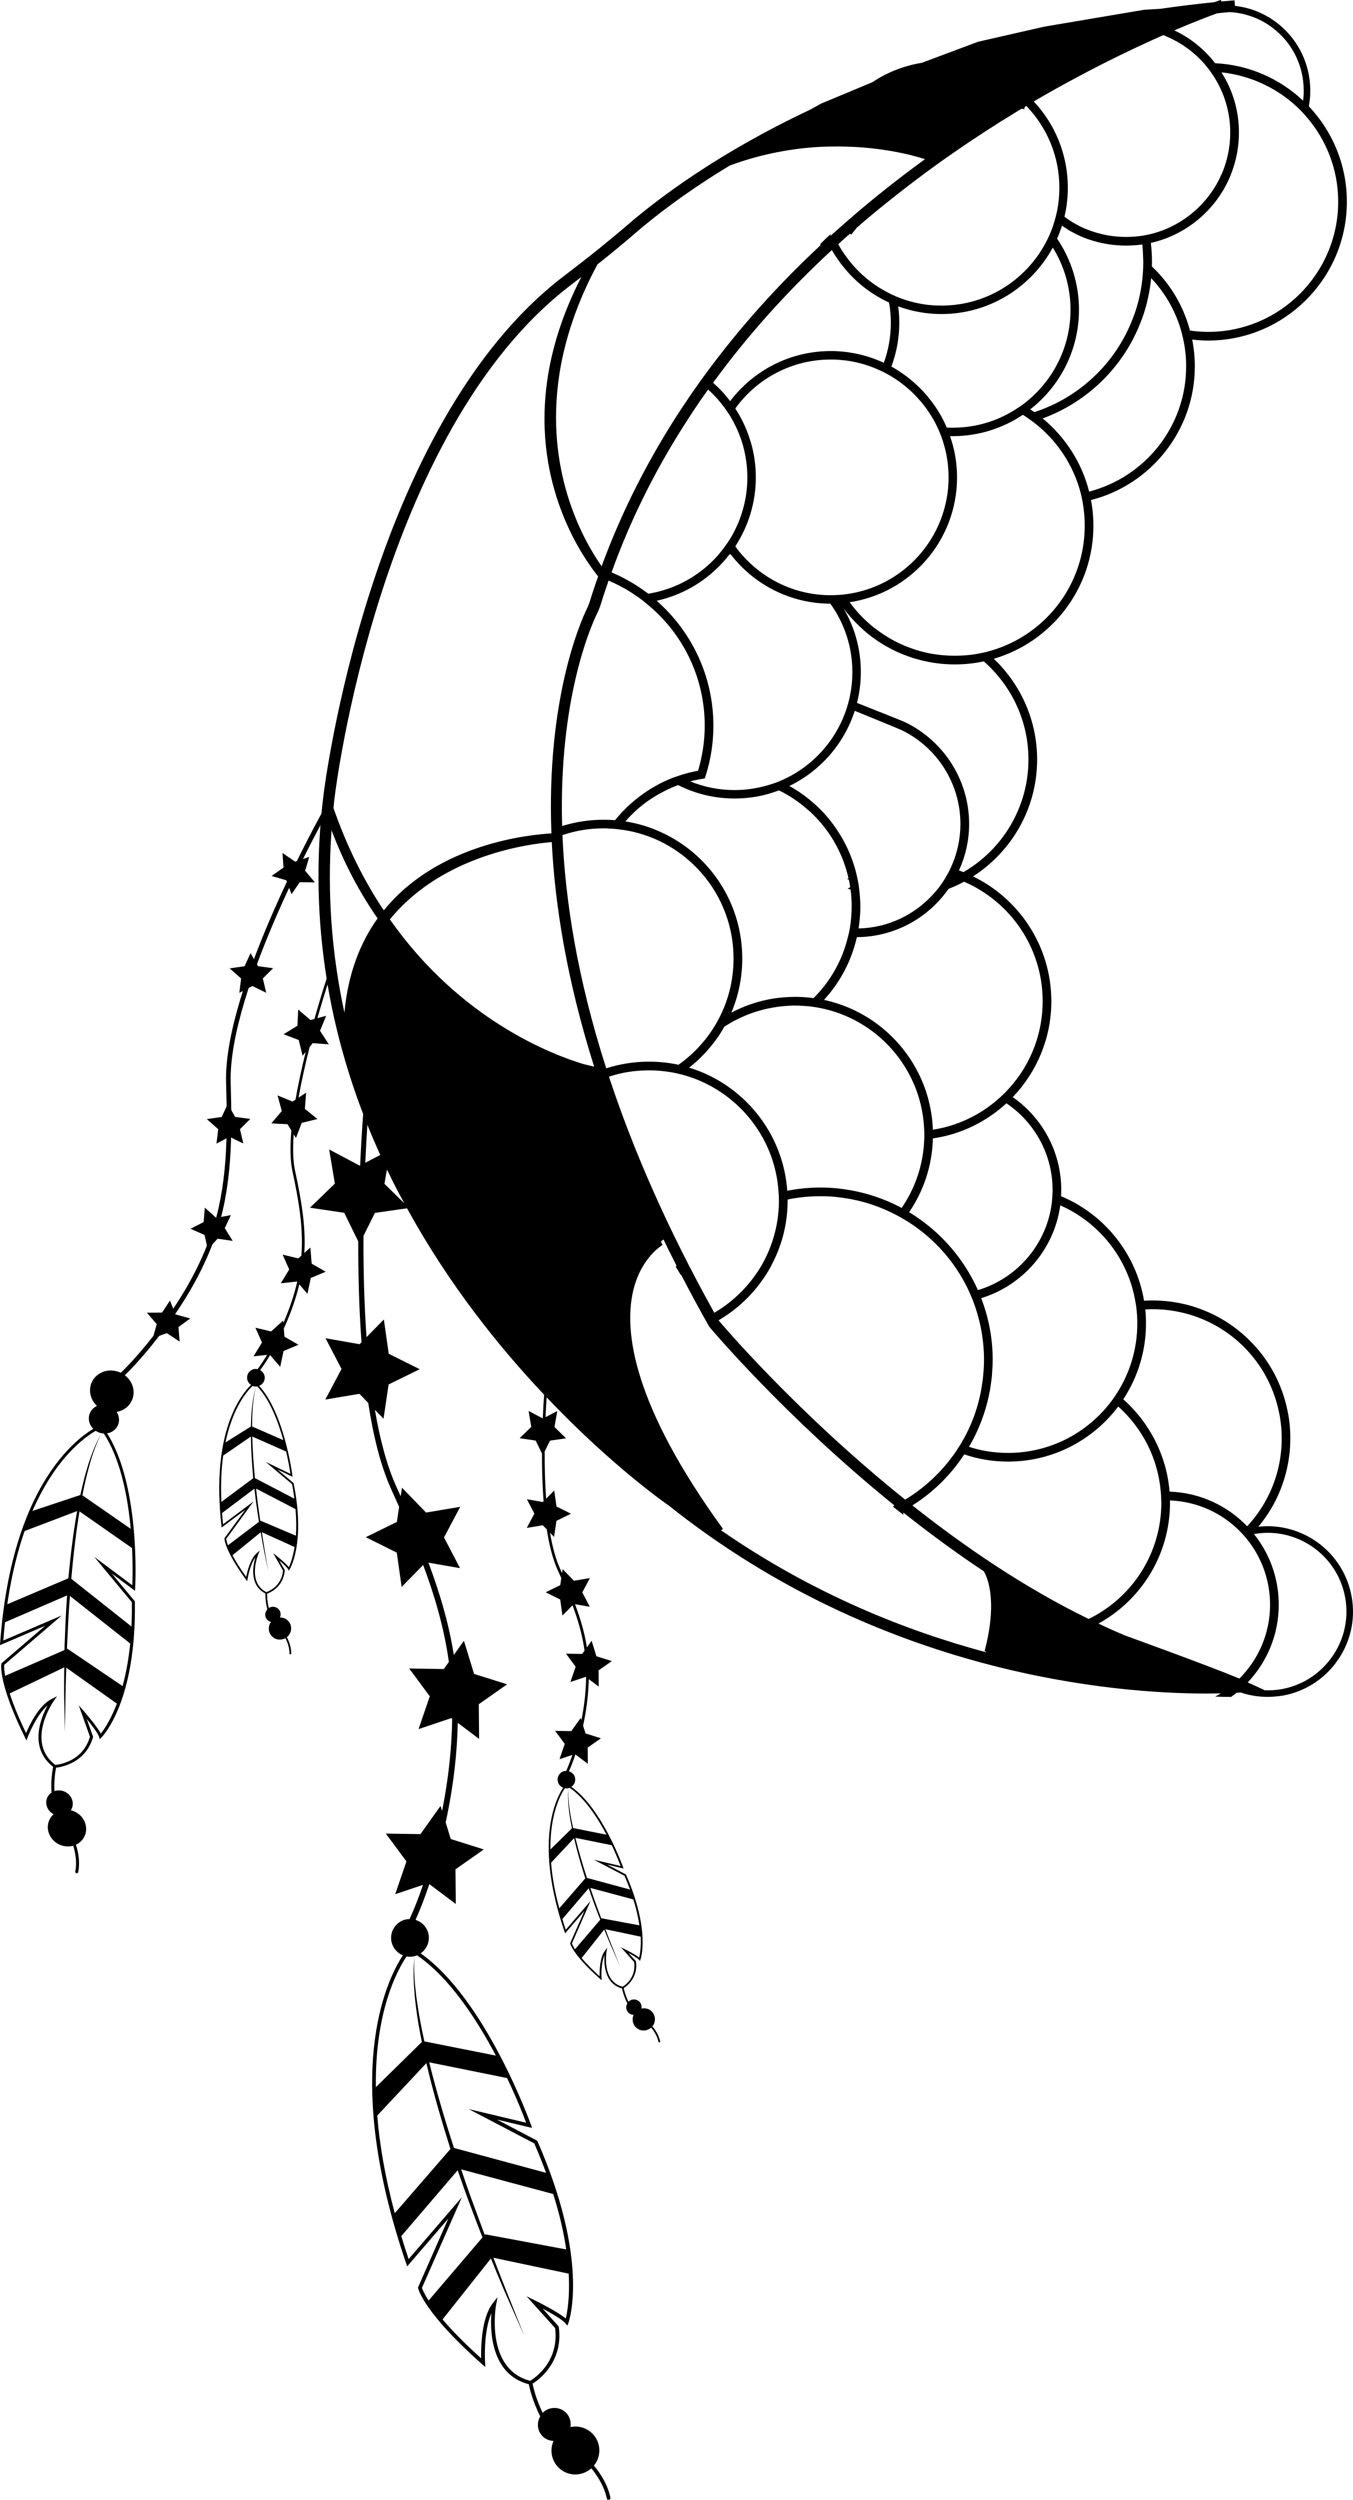 <?xml version="1.0" encoding="utf-8"?>
<!-- Generator: Adobe Illustrator 17.0.0, SVG Export Plug-In . SVG Version: 6.00 Build 0)  -->
<!DOCTYPE svg PUBLIC "-//W3C//DTD SVG 1.1//EN" "http://www.w3.org/Graphics/SVG/1.1/DTD/svg11.dtd">
<svg version="1.1" id="Layer_1" xmlns="http://www.w3.org/2000/svg" xmlns:xlink="http://www.w3.org/1999/xlink" x="0px" y="0px"
	 width="97.493px" height="180px" viewBox="0 0 97.493 180" enable-background="new 0 0 97.493 180" xml:space="preserve">
<g>
	<path d="M97.393,114.954c-0.577-3.202-3.544-5.373-6.722-5.023c1.853-2.211,2.585-5.047,2.211-7.754
		c-0.032-0.211-0.065-0.423-0.114-0.626c-0.374-1.837-1.276-3.593-2.699-5.007c-2.097-2.097-4.893-3.056-7.632-2.885
		c-0.569-3.406-2.877-6.234-5.982-7.527c0.008-0.146,0.016-0.301,0.016-0.447c0-2.763-1.382-5.21-3.495-6.689
		c1.715-1.788,2.78-4.218,2.78-6.901c0-3.95-2.308-7.372-5.641-8.99c2.772-1.78,4.617-4.885,4.617-8.421
		c0-2.845-1.203-5.421-3.121-7.25c4.145-1.211,7.177-5.047,7.177-9.583c0-0.634-0.057-1.244-0.179-1.845
		c4.3-1.089,7.486-4.999,7.486-9.624c0-0.667-0.065-1.309-0.187-1.934c0.374,0.049,0.756,0.073,1.154,0.073
		c5.503,0,9.989-4.487,9.989-9.997c0-2.658-1.04-5.072-2.739-6.868c0.033-0.195,0.057-0.39,0.081-0.585
		c0.016-0.268,0.033-0.536,0.016-0.813c-0.073-1.65-0.797-3.251-2.138-4.405c-0.959-0.821-2.113-1.301-3.284-1.431l-0.032-0.398
		c-0.317,0.024-0.634,0.057-0.943,0.081L87.973,0c-0.024,0-0.179,0.057-0.463,0.154c-1.309,0.138-2.601,0.293-3.845,0.471
		c-0.016,0.008-0.024,0.008-0.041,0.008H83.6c-0.01,0.001-0.02,0.003-0.03,0.005c-0.648,0.037-1.107,0.063-1.107,0.063l-7.22,1.219
		l-4.762,1.086l-4.067,1.52h-0.004c-1.3,0.211-2.495,0.691-3.544,1.39c-0.002,0.002-0.003,0.002-0.005,0.003l-3.695,1.541
		l-0.788,0.436C58.375,7.899,58.374,7.9,58.371,7.9c-6.592,3.105-10.9,6.356-13.167,8.307c-1.292,1.114-2.747,2.284-4.576,3.674
		c-14.053,10.713-17.28,37.064-17.313,37.324c-0.585,4.688-0.441,9.115,0.222,13.257c-0.205,0.632-0.529,1.665-0.881,2.91
		l-0.279,0.076l-0.889-0.755l-0.058,1.165l-0.993,0.612l1.09,0.416l0.276,1.134l0.226-0.28c-0.277,1.119-0.537,2.297-0.734,3.44
		l-0.214,0.139L20,78.875l0.305,1.126l-0.755,0.889l1.165,0.058l0.28,0.455c-0.099,1.121-0.092,2.131,0.075,2.915
		c0.437,2.049,0.807,4.061,0.647,6.094l-0.218,0.197l-1.135-0.269l0.477,1.065l-0.607,0.997l1.16-0.125l0.022,0.025
		c-0.225,0.962-0.557,1.953-0.999,2.962l-0.014-0.178l-0.865,0.783L18.401,95.6l0.477,1.065l-0.607,0.996l0.974-0.105
		c-0.225,0.373-0.453,0.721-0.689,1.035c-0.048-0.009-0.093-0.025-0.144-0.023c-0.351,0.015-0.623,0.312-0.607,0.662
		c0.009,0.209,0.124,0.381,0.285,0.49c-0.737,0.714-2.893,3.422-2.132,10.159l0.012,0.109l1.702-1.275l-1.499,2.048v0.02
		c0,0.034,0.017,0.857,1.551,2.956l0.09,0.123l0.023-0.15c0.002-0.012,0.159-1.014,0.567-1.579
		c-0.181,0.609-0.442,2.009,0.717,2.607c-0.004,0.122-0.003,0.576,0.141,1.144c-0.169,0.186-0.205,0.463-0.059,0.68
		c0.079,0.118,0.196,0.191,0.323,0.224c-0.194,0.266-0.218,0.632-0.025,0.921c0.237,0.355,0.704,0.452,1.069,0.244
		c0.001,0.004-0.004,0.006-0.003,0.01c0.003,0.005,0.301,0.538,0.291,1.096c-0.001,0.035,0.027,0.063,0.062,0.064
		c0.001,0,0.003,0,0.004,0c0.033-0.001,0.059-0.028,0.06-0.062c0.01-0.594-0.294-1.137-0.307-1.16
		c-0.004-0.007-0.013-0.001-0.019-0.005c0.335-0.257,0.425-0.728,0.187-1.084c-0.155-0.233-0.411-0.344-0.672-0.344
		c0.071-0.168,0.068-0.363-0.04-0.525c-0.169-0.254-0.51-0.322-0.766-0.158c-0.118-0.501-0.123-0.906-0.121-1.031
		c0.203-0.072,1.173-0.477,1.273-1.673l0.002-0.019l-0.402-0.709c0.255,0.218,0.571,0.507,0.642,0.647l0.05,0.099l0.059-0.095
		c0.047-0.076,1.143-1.904,0.291-6.188l-0.004-0.022l-1.172-0.985l1.095,0.529l-0.014-0.114c-0.006-0.046-0.572-4.442-2.392-6.435
		c0.243-0.098,0.413-0.334,0.401-0.611c-0.01-0.228-0.145-0.413-0.33-0.518c0.246-0.331,0.483-0.694,0.717-1.087l0.73,0.85
		l0.24-1.142l1.077-0.45l-1.012-0.581l-0.048-0.589c0.034-0.075,0.068-0.141,0.102-0.218c0.449-1.008,0.783-1.998,1.017-2.961
		l0.585,0.682l0.24-1.142l1.077-0.45l-1.012-0.581l-0.095-1.163l-0.435,0.393c0.122-1.987-0.245-3.948-0.67-5.942
		c-0.151-0.707-0.166-1.603-0.093-2.599l0.162,0.263l0.416-1.09l1.134-0.276l-0.908-0.732l0.088-1.163l-0.545,0.356
		c0.217-1.22,0.502-2.475,0.801-3.652l0.221-0.274l1.163,0.088l-0.638-0.977l0.443-1.079l-0.631,0.171
		c0.278-0.977,0.538-1.819,0.731-2.428c0.559,3.299,1.448,6.414,2.565,9.329c0,0.001,0.001,0.002,0.001,0.003
		c-0.061,0.816-0.146,2.105-0.217,3.7l-0.031,0.016l-2.204-1.168l0.414,2.46l-1.792,1.735l2.468,0.367l1.011,2.066
		c-0.008,2.314,0.052,4.81,0.233,7.256l-0.137,0.14l-2.458-0.43l1.154,2.212l-1.168,2.204l2.461-0.413l0.631,0.652
		c0.364,2.375,0.894,4.54,1.658,6.221c0.192,0.423,0.381,0.844,0.569,1.266l-0.162,1.086l-2.241,1.097l2.234,1.112l0.35,2.47
		l1.551-1.58c0.851,2.275,1.519,4.584,1.852,6.98l-0.365,0.512l-2.495-0.04l1.485,2.005l-0.809,2.36l2.365-0.793l0.057,0.043
		c-0.027,2.112-0.266,4.334-0.726,6.645l-0.112-0.364l-1.447,2.032l-2.495-0.04l1.485,2.005l-0.809,2.36l2.002-0.671
		c-0.297,0.881-0.618,1.696-0.965,2.461c-0.107,0.002-0.216,0.013-0.324,0.042c-0.725,0.193-1.157,0.937-0.964,1.662
		c0.114,0.428,0.422,0.75,0.803,0.905c0,0.001-0.001,0.001-0.001,0.002c-1.227,1.886-4.422,8.559,0.236,22.181l0.073,0.219
		l2.967-3.446l-2.186,4.966l0.008,0.049c0.016,0.065,0.431,1.78,4.6,5.462l0.244,0.211l-0.016-0.325
		c-0.008-0.024-0.138-2.195,0.455-3.56c-0.106,1.357-0.008,4.427,2.696,5.128c0.053,0.277,0.268,1.215,0.82,2.314
		c-0.267,0.465-0.216,1.06,0.189,1.449c0.216,0.208,0.492,0.305,0.77,0.319c-0.282,0.645-0.156,1.422,0.381,1.937
		c0.656,0.629,1.675,0.632,2.342,0.036c0.001,0.001,0,0.003,0.001,0.004c0.009,0.01,0.875,0.985,1.112,2.156
		c0.015,0.073,0.085,0.12,0.158,0.105c0.003,0,0.005-0.001,0.008-0.002c0.068-0.018,0.111-0.086,0.097-0.156
		c-0.251-1.245-1.137-2.24-1.175-2.282c-0.006-0.006-0.015-0.005-0.021-0.01c0.572-0.691,0.529-1.712-0.128-2.343
		c-0.429-0.412-1.015-0.558-1.555-0.443c0.058-0.373-0.039-0.764-0.332-1.046c-0.471-0.452-1.213-0.438-1.672,0.021
		c-0.476-0.992-0.675-1.838-0.727-2.1c0.419-0.256,2.232-1.556,1.891-4.078l-0.008-0.041l-1.162-1.292
		c0.634,0.333,1.422,0.797,1.642,1.057l0.146,0.179l0.081-0.219c0.065-0.187,1.512-4.503-2.235-13.062l-0.024-0.041l-2.894-1.52
		l2.528,0.601l-0.081-0.236c-0.041-0.089-3.227-8.998-7.941-12.33c-0.001-0.001-0.003-0.002-0.005-0.003
		c0.459-0.317,0.696-0.894,0.545-1.464c-0.125-0.47-0.482-0.813-0.914-0.946c0.358-0.8,0.688-1.654,0.993-2.577l1.907,1.433
		l-0.024-2.495l2.042-1.434l-2.38-0.749l-0.368-1.198c0.037-0.172,0.074-0.338,0.11-0.514c0.474-2.312,0.716-4.533,0.764-6.653
		l1.536,1.154l-0.023-2.495l2.042-1.434l-2.38-0.749l-0.733-2.385l-0.728,1.022c-0.357-2.282-1.017-4.481-1.829-6.65l2.276,0.398
		l-1.154-2.212l1.168-2.204l-2.461,0.413l-1.735-1.792l-0.093,0.624c-0.102-0.226-0.202-0.453-0.305-0.679
		c-0.692-1.522-1.194-3.44-1.553-5.553l0.622,0.643l0.367-2.468l2.241-1.097l-2.234-1.112l-0.35-2.47l-1.249,1.273
		c-0.177-2.473-0.232-4.985-0.22-7.292l0.824-1.655l2.315-0.329c0,0.001,0.001,0.001,0.001,0.002
		c2.991,5.454,6.608,9.965,9.876,13.419c0,0,0,0,0,0c-0.026,0.363-0.065,0.96-0.097,1.709l-1.022-0.542l0.193,1.151l-0.838,0.812
		l1.154,0.172l0.455,0.93c-0.002,1.092,0.028,2.277,0.117,3.439l-0.055,0.056l-1.149-0.201l0.539,1.035l-0.546,1.031l1.151-0.193
		l0.289,0.299c0.173,1.111,0.423,2.126,0.781,2.915c0.09,0.198,0.178,0.395,0.266,0.592l-0.076,0.508l-1.048,0.513l1.044,0.52
		l0.164,1.155l0.725-0.739c0.398,1.064,0.71,2.143,0.866,3.264l-0.17,0.239l-1.166-0.019l0.695,0.937l-0.378,1.104l1.106-0.371
		l0.027,0.02c-0.013,0.988-0.124,2.027-0.339,3.107l-0.052-0.17l-0.677,0.95l-1.167-0.019l0.695,0.937l-0.378,1.104l0.929-0.311
		c-0.14,0.412-0.287,0.801-0.45,1.159c-0.048,0.001-0.096-0.004-0.145,0.009c-0.339,0.09-0.541,0.438-0.451,0.777
		c0.053,0.201,0.202,0.344,0.381,0.416c-0.002,0.004-0.003,0.005-0.006,0.008c-0.569,0.87-2.073,3.991,0.106,10.371l0.041,0.106
		l1.39-1.609l-1.024,2.316v0.024c0.008,0.033,0.203,0.829,2.154,2.552l0.114,0.098l-0.008-0.146
		c-0.008-0.016-0.065-1.024,0.211-1.666c-0.049,0.634,0,2.064,1.26,2.398c0,0,0.001,0,0.001,0c0.026,0.133,0.127,0.57,0.383,1.08
		c-0.125,0.218-0.101,0.496,0.088,0.677c0.102,0.098,0.233,0.144,0.364,0.15c-0.132,0.302-0.078,0.664,0.174,0.905
		c0.308,0.296,0.785,0.29,1.096,0.009c0.002,0.003-0.003,0.007,0,0.01c0.004,0.004,0.409,0.46,0.52,1.008
		c0.007,0.034,0.04,0.056,0.074,0.049c0.001,0,0.003-0.001,0.004-0.001c0.032-0.008,0.052-0.04,0.045-0.073
		c-0.118-0.582-0.532-1.048-0.549-1.067c-0.005-0.006-0.013,0.002-0.019-0.001c0.272-0.323,0.258-0.803-0.051-1.099
		c-0.202-0.194-0.476-0.247-0.73-0.192c0.033-0.179-0.011-0.369-0.152-0.505c-0.22-0.211-0.567-0.205-0.782,0.01
		c-0.225-0.468-0.318-0.868-0.341-0.987c0.198-0.116,1.046-0.733,0.884-1.901v-0.024l-0.545-0.601
		c0.293,0.154,0.666,0.374,0.764,0.496l0.073,0.081l0.032-0.106c0.033-0.081,0.707-2.105-1.04-6.104l-0.008-0.016l-1.357-0.715
		l1.179,0.285l-0.032-0.106c-0.016-0.049-1.512-4.227-3.723-5.771c-0.001-0.001-0.002-0.001-0.003-0.002
		c0.218-0.147,0.333-0.416,0.262-0.684c-0.059-0.221-0.23-0.373-0.434-0.434c0.169-0.376,0.323-0.782,0.466-1.216l0.896,0.673
		l-0.011-1.167l0.955-0.67l-1.113-0.35l-0.174-0.565c0.017-0.081,0.036-0.152,0.053-0.235c0.222-1.081,0.335-2.12,0.357-3.111
		l0.718,0.54l-0.011-1.167l0.955-0.67l-1.113-0.35l-0.343-1.115l-0.34,0.478c-0.167-1.067-0.476-2.095-0.855-3.11l1.064,0.186
		l-0.539-1.035l0.546-1.031l-1.151,0.193l-0.812-0.838l-0.043,0.292c-0.048-0.106-0.094-0.212-0.142-0.318
		c-0.323-0.712-0.558-1.609-0.726-2.597l0.291,0.301l0.172-1.154l1.048-0.513l-1.044-0.52l-0.164-1.155l-0.584,0.595
		c-0.083-1.156-0.108-2.331-0.103-3.41l0.385-0.774l1.155-0.164l-0.833-0.817l0.201-1.149l-0.847,0.442
		c0.027-0.593,0.056-1.082,0.08-1.428c4.738,4.99,8.696,7.721,8.794,7.786c15.362,12.233,32.236,13.541,38.722,13.541
		c0.39,0,0.748-0.008,1.057-0.016c-0.13,0.089-0.26,0.163-0.398,0.236c0.382,0.016,0.764,0.024,1.146,0.024
		c0.138-0.106,0.268-0.195,0.398-0.301c0.122-0.008,0.228-0.016,0.309-0.016c0.488,0.171,1.008,0.268,1.544,0.301
		c0.488,0.033,0.983,0,1.487-0.081c1.3-0.236,2.43-0.87,3.292-1.756c0.187-0.195,0.366-0.39,0.528-0.618
		C97.255,118.4,97.71,116.693,97.393,114.954z M16.083,104.807l1.996-1.369c0.011,1.002,0.078,2.002,0.167,3l-2.294,1.707
		C15.895,106.862,15.952,105.757,16.083,104.807z M18.271,108.108l-2.2,1.649c-0.031-0.283-0.047-0.545-0.068-0.814l2.329-1.755
		c0.038,0.328,0.074,0.657,0.119,0.984l0.118,0.83c0.027,0.193,0.059,0.385,0.09,0.577l-2.233,1.689
		c-0.097-0.266-0.12-0.416-0.125-0.466L18.271,108.108z M21.32,110.577l-2.552-1.082l-0.017,0.013
		c-0.064-0.45-0.124-0.901-0.187-1.352c-0.042-0.322-0.075-0.645-0.11-0.968l2.838,1.471C21.356,109.4,21.36,110.039,21.32,110.577z
		 M20.812,112.847c-0.226-0.292-0.847-0.788-0.876-0.812l-0.254-0.202l0.711,1.254c-0.106,1.141-1.04,1.498-1.203,1.552
		c-1.413-0.711-0.579-2.729-0.571-2.749l0.101-0.239l-0.199,0.166c-0.482,0.403-0.71,1.359-0.782,1.728
		c-0.463-0.643-0.773-1.156-0.986-1.561l2.033-1.655c0.066,0.384,0.129,0.768,0.203,1.151l0.333,1.642l-0.273-1.653
		c-0.065-0.38-0.12-0.761-0.177-1.142l2.354,1.064C21.097,112.177,20.902,112.664,20.812,112.847z M19.137,105.259l1.907,1.603
		c0.074,0.373,0.122,0.714,0.168,1.05l-2.842-1.48c-0.098-0.996-0.166-1.995-0.193-2.995l2.443,1.08
		c0.175,0.759,0.271,1.365,0.306,1.607L19.137,105.259z M20.414,103.697l-2.247-0.984c0-0.409,0.007-0.819,0.038-1.227
		c0.008-0.139,0.016-0.278,0.033-0.417c0.016-0.138,0.026-0.278,0.05-0.415c0.02-0.138,0.042-0.276,0.072-0.412
		c0.027-0.137,0.061-0.272,0.109-0.403c-0.104,0.26-0.165,0.535-0.213,0.81c-0.029,0.137-0.043,0.276-0.064,0.415
		c-0.022,0.138-0.034,0.278-0.048,0.417c-0.041,0.41-0.055,0.822-0.064,1.234l-1.834,1.147c0.52-2.476,1.526-3.667,1.954-4.073
		c0.083,0.034,0.172,0.055,0.268,0.051c0.024-0.001,0.044-0.013,0.068-0.017C19.442,100.781,20.041,102.347,20.414,103.697z
		 M27.184,152.33l3.539-3.777c0.484,2.086,1.091,4.141,1.734,6.182l-4.012,4.626c0-0.001-0.001-0.002-0.001-0.004
		c-0.707-2.65-1.097-4.982-1.26-7.023C27.184,152.333,27.184,152.332,27.184,152.33z M39.862,157.979
		c0,0.002,0.001,0.003,0.002,0.005c0.479,1.517,0.771,2.84,0.934,3.985l-5.841-1.089l-0.032,0.037
		c-0.342-0.911-0.672-1.827-1.011-2.739c-0.236-0.655-0.461-1.314-0.683-1.974L39.862,157.979z M33.28,158.211l-3.836,4.454
		c-0.187-0.561-0.366-1.114-0.528-1.65c0-0.001-0.001-0.003-0.001-0.004l4.065-4.745c0.23,0.667,0.462,1.332,0.705,1.994
		l0.629,1.679c0.144,0.39,0.299,0.776,0.453,1.163l-3.883,4.548c0-0.001-0.001-0.001-0.001-0.002
		c-0.333-0.512-0.439-0.813-0.48-0.91L33.28,158.211z M40.766,166.941c-0.61-0.504-2.13-1.26-2.203-1.292l-0.626-0.309l2.064,2.292
		c0.301,2.438-1.487,3.609-1.796,3.796c-3.284-0.837-2.471-5.429-2.455-5.478l0.098-0.545l-0.341,0.439
		c-0.821,1.065-0.853,3.162-0.837,3.966c-1.251-1.121-2.145-2.056-2.779-2.803l3.484-4.389c0.313,0.771,0.626,1.542,0.956,2.306
		l1.451,3.277l-1.329-3.327c-0.311-0.764-0.605-1.535-0.9-2.305l5.424,1.144C41.074,165.431,40.871,166.51,40.766,166.941z
		 M33.775,151.863l4.722,2.471c0.325,0.739,0.601,1.446,0.853,2.12l-6.637-1.791c-0.662-2.036-1.27-4.09-1.785-6.167l5.612,1.135
		c0.715,1.503,1.194,2.729,1.373,3.216L33.775,151.863z M30.053,140.793c2.323,1.584,4.289,4.588,5.678,7.22l-5.152-1.023
		c-0.187-0.855-0.362-1.713-0.485-2.579c-0.047-0.294-0.094-0.589-0.122-0.885c-0.03-0.296-0.074-0.592-0.087-0.889
		c-0.022-0.297-0.04-0.595-0.039-0.893c-0.007-0.298,0.003-0.597,0.041-0.893c-0.097,0.59-0.099,1.193-0.073,1.789
		c0.003,0.3,0.037,0.597,0.057,0.896c0.018,0.299,0.056,0.596,0.092,0.893c0.103,0.876,0.262,1.742,0.433,2.606l-3.313,3.249
		c-0.064-5.395,1.496-8.345,2.211-9.409c0.001-0.001,0.002-0.002,0.003-0.004c0.19,0.035,0.39,0.033,0.59-0.02
		c0.056-0.015,0.107-0.039,0.16-0.06C30.05,140.791,30.052,140.792,30.053,140.793z M41.365,132.356
		c0.226,0.976,0.507,1.939,0.808,2.894l-1.872,2.158c-0.34-1.24-0.519-2.335-0.592-3.285L41.365,132.356z M42.554,136.875
		l-1.788,2.081c-0.089-0.268-0.17-0.527-0.243-0.778l1.897-2.215c0.108,0.312,0.213,0.625,0.327,0.935l0.294,0.785
		c0.068,0.182,0.14,0.363,0.212,0.544l-1.819,2.13c-0.001-0.001-0.002-0.002-0.002-0.003c-0.154-0.236-0.203-0.374-0.219-0.423
		L42.554,136.875z M46.057,140.956c-0.285-0.236-0.992-0.585-1.032-0.601l-0.285-0.146l0.959,1.073
		c0.146,1.138-0.691,1.691-0.837,1.772c-1.536-0.39-1.154-2.536-1.154-2.56l0.049-0.252l-0.154,0.203
		c-0.39,0.496-0.406,1.479-0.398,1.853c-0.585-0.528-1-0.959-1.292-1.309c-0.001-0.001-0.001-0.001-0.002-0.002l1.629-2.052
		c0.146,0.361,0.291,0.723,0.446,1.08l0.678,1.532l-0.622-1.556c-0.145-0.357-0.281-0.718-0.418-1.078l2.54,0.535
		C46.203,140.25,46.106,140.753,46.057,140.956z M46.073,138.633l-2.732-0.509l-0.014,0.016c-0.16-0.426-0.315-0.853-0.473-1.28
		c-0.11-0.306-0.212-0.614-0.316-0.922l3.097,0.829c0.227,0.705,0.356,1.329,0.438,1.864
		C46.073,138.632,46.073,138.632,46.073,138.633z M42.789,133.909L45,135.063c0.146,0.341,0.276,0.675,0.398,0.984v0.008
		l-3.105-0.838c-0.309-0.952-0.591-1.912-0.832-2.883l2.621,0.53c0.332,0.706,0.552,1.273,0.641,1.501L42.789,133.909z
		 M41.05,128.731c1.089,0.74,1.999,2.138,2.65,3.373c0,0.001,0.001,0.001,0.001,0.002l-2.405-0.478
		c-0.088-0.4-0.169-0.801-0.227-1.206c-0.022-0.138-0.044-0.275-0.057-0.414c-0.014-0.139-0.035-0.277-0.041-0.416
		c-0.01-0.139-0.019-0.278-0.018-0.418c-0.004-0.139,0.001-0.279,0.019-0.417c-0.045,0.276-0.046,0.558-0.034,0.837
		c0.001,0.14,0.017,0.279,0.027,0.419c0.008,0.14,0.026,0.279,0.043,0.417c0.048,0.409,0.123,0.815,0.203,1.219l-1.55,1.521
		c0,0,0-0.001,0-0.001c-0.024-2.512,0.699-3.893,1.032-4.397c0.002-0.003,0.003-0.004,0.005-0.007
		c0.089,0.016,0.181,0.017,0.275-0.007c0.025-0.007,0.044-0.024,0.067-0.033C41.043,128.727,41.047,128.728,41.05,128.731z
		 M43.879,77.525c0.91-0.301,1.878-0.455,2.877-0.455c0.463,0,0.91,0.033,1.349,0.098c0.114,0.016,0.219,0.033,0.325,0.049
		c0.195,0.041,0.39,0.073,0.585,0.13c0.016,0,0.033,0,0.049,0.008c3.877,0.992,6.803,4.405,7.039,8.526
		c0.016,0.187,0.024,0.366,0.024,0.553v0.098c-0.016,1.52-0.398,2.959-1.057,4.227c-0.098,0.195-0.211,0.382-0.317,0.561
		c-0.805,1.292-1.902,2.381-3.211,3.162c-0.024,0.016-0.049,0.033-0.073,0.041C48.008,88.319,45.569,82.645,43.879,77.525z
		 M23.892,59.781c0.91,2.422,2.048,4.519,3.316,6.348c-1.235,1.731-2.13,3.942-2.39,6.787
		C23.933,68.836,23.551,64.447,23.892,59.781z M43.017,44.192c0.114-0.236,0.211-0.48,0.292-0.74
		c0.024-0.065,0.041-0.138,0.065-0.203c0.057-0.195,0.122-0.39,0.187-0.585c0.098-0.293,0.195-0.577,0.293-0.862
		c0.057,0.033,0.114,0.057,0.179,0.081l0.244,0.114c0.211,0.098,0.423,0.211,0.634,0.325c0.284,0.154,0.561,0.325,0.829,0.512
		c-0.008,0-0.008,0.008-0.016,0.016h0.041c0.163,0.106,0.325,0.219,0.48,0.341c0.081,0.057,0.171,0.122,0.252,0.203
		c2.609,2.064,4.283,5.267,4.283,8.86c0,1.122-0.171,2.211-0.48,3.243c-0.48,0.089-0.959,0.211-1.414,0.366
		c-0.252,0.081-0.496,0.171-0.732,0.276c-0.341,0.146-0.675,0.309-0.992,0.496c-0.195,0.114-0.39,0.228-0.577,0.358
		c-0.853,0.569-1.626,1.268-2.268,2.065c-0.268-0.024-0.545-0.033-0.821-0.033c-0.975,0-1.918,0.138-2.804,0.398
		c-0.065,0.016-0.122,0.033-0.187,0.057C40.253,50.434,42.529,45.192,43.017,44.192z M49.999,29.529
		c0.333-0.504,0.675-0.992,1.024-1.479c0.455,0.406,0.862,0.862,1.219,1.357c0.13,0.179,0.252,0.366,0.374,0.553
		c0.268,0.447,0.504,0.927,0.691,1.422c0.089,0.228,0.163,0.455,0.228,0.691c0.203,0.731,0.317,1.504,0.317,2.3
		c0,1.617-0.455,3.129-1.235,4.413c-0.114,0.187-0.236,0.366-0.366,0.536c-0.008,0-0.016,0.008-0.016,0.008
		c0,0.008,0.008,0.008,0.008,0.008c-0.163,0.228-0.341,0.447-0.52,0.658c-1.276,1.439-3.032,2.438-5.015,2.755
		c-0.024-0.016-0.041-0.033-0.065-0.057c-0.163-0.114-0.325-0.236-0.496-0.349c-0.309-0.211-0.642-0.415-0.975-0.593
		c-0.179-0.106-0.374-0.203-0.561-0.293c-0.122-0.057-0.244-0.114-0.366-0.163c-0.057-0.032-0.114-0.065-0.179-0.081
		c1.463-4.072,3.381-7.787,5.6-11.176C49.78,29.87,49.885,29.7,49.999,29.529z M59.94,18.004c0.122,0.219,0.252,0.423,0.398,0.626
		c0.13,0.195,0.268,0.39,0.423,0.569c0.878,1.105,2.008,1.991,3.3,2.585c0.09,0.471,0.13,0.959,0.13,1.455
		c0,1.016-0.179,1.983-0.504,2.885c-0.91-0.423-1.91-0.707-2.967-0.805c-0.219-0.024-0.439-0.033-0.658-0.041h-0.203
		c-2.959,0-5.584,1.414-7.25,3.609c-0.358-0.488-0.772-0.927-1.227-1.325C53.982,23.986,56.908,20.808,59.94,18.004z M61.338,16.898
		c0.122-0.163,0.252-0.325,0.382-0.471c0-0.008,0-0.008-0.008-0.016c0.032-0.024,0.065-0.057,0.097-0.081
		c0.756-0.65,1.512-1.284,2.276-1.886c3.064-2.455,6.137-4.552,9.022-6.307c0.171-0.106,0.341-0.211,0.512-0.309
		c0.057,0.008,0.122,0.024,0.179,0.041c0.016-0.057,0.033-0.122,0.049-0.179c0.041-0.024,0.073-0.049,0.106-0.065
		c1.479,1.536,2.382,3.609,2.382,5.893c0,0.569-0.057,1.13-0.163,1.666c-0.049,0.228-0.106,0.455-0.171,0.683
		c-0.057,0.203-0.122,0.398-0.187,0.585c-0.024,0.057-0.049,0.114-0.065,0.171c-0.065,0.163-0.138,0.317-0.203,0.471
		c-0.033,0.057-0.057,0.106-0.081,0.163c-1.374,2.78-4.218,4.706-7.518,4.747h-0.098c-0.195,0-0.398-0.008-0.593-0.016
		c-0.935-0.065-1.821-0.284-2.65-0.626c-0.244-0.106-0.48-0.211-0.707-0.341c-1.13-0.593-2.113-1.439-2.861-2.455
		c-0.138-0.179-0.268-0.374-0.398-0.569c-0.081-0.138-0.163-0.276-0.236-0.415c0.276-0.26,0.561-0.512,0.845-0.756
		C61.281,16.849,61.305,16.874,61.338,16.898z M87.233,5.169c0.886,1.227,1.414,2.739,1.414,4.373c0,1.097-0.236,2.146-0.658,3.089
		c-0.024,0-0.057,0.016-0.081,0.024h0.065c-0.959,2.097-2.853,3.682-5.137,4.218c-0.195,0.041-0.406,0.081-0.618,0.114
		c-0.358,0.049-0.715,0.073-1.089,0.073c-1.162,0-2.276-0.268-3.267-0.74c-0.236-0.122-0.463-0.244-0.691-0.39
		c-0.163-0.098-0.317-0.211-0.471-0.325c0.163-0.667,0.244-1.374,0.244-2.089c0-2.406-0.935-4.592-2.455-6.21
		c3.649-2.138,6.909-3.706,9.339-4.779c0.106,0.041,0.203,0.081,0.293,0.13c1.008,0.431,1.894,1.081,2.617,1.886
		C86.916,4.747,87.079,4.95,87.233,5.169z M82.373,18.637c0.008,0.073,0.008,0.154,0.008,0.236c0,0.195-0.008,0.39-0.016,0.585
		c-0.049,0.984-0.228,1.943-0.512,2.845c-0.065,0.211-0.138,0.406-0.219,0.61c-1.211,3.202-3.836,5.706-7.104,6.762
		c-0.098-0.073-0.203-0.138-0.301-0.195c2.138-1.658,3.519-4.259,3.519-7.177c0-1.894-0.585-3.658-1.577-5.121
		c0.016-0.032,0.033-0.073,0.049-0.114c0.089-0.203,0.163-0.406,0.236-0.618c0.024-0.065,0.049-0.138,0.065-0.203
		c0.106,0.081,0.219,0.146,0.333,0.219c0.146,0.106,0.301,0.195,0.463,0.276c0.244,0.13,0.488,0.244,0.731,0.349
		c0.902,0.358,1.886,0.569,2.91,0.593h0.171c0.398,0,0.805-0.024,1.187-0.081C82.348,17.947,82.365,18.288,82.373,18.637z
		 M73.099,29.529c-1.292,0.805-2.812,1.268-4.446,1.268c-0.146,0-0.284,0-0.431-0.008c-0.26-0.61-0.585-1.187-0.975-1.715
		c-0.089-0.138-0.195-0.268-0.309-0.398c-0.041-0.065-0.089-0.122-0.138-0.179c-0.724-0.853-1.593-1.561-2.569-2.105
		c0.366-0.984,0.569-2.04,0.569-3.154c0-0.398-0.024-0.797-0.081-1.179c0.715,0.26,1.471,0.439,2.268,0.512
		c0.219,0.024,0.439,0.032,0.666,0.041h0.195c3.454,0,6.47-1.943,8.014-4.787c0.805,1.301,1.276,2.837,1.276,4.479
		c0,2.804-1.366,5.291-3.463,6.844C73.489,29.277,73.302,29.407,73.099,29.529z M68.352,34.373c0,4.348-3.292,7.941-7.51,8.429
		c-0.228,0.024-0.455,0.041-0.683,0.049c-0.008,0-0.008,0-0.016,0c-0.098,0.008-0.187,0.008-0.284,0.008
		c-0.171,0-0.341-0.008-0.512-0.016c-2.349-0.138-4.446-1.244-5.901-2.918c-0.171-0.187-0.325-0.39-0.463-0.593
		c0.008-0.008,0.016-0.016,0.024-0.032c0.918-1.422,1.455-3.105,1.455-4.926c0-0.748-0.089-1.471-0.26-2.17
		c-0.057-0.219-0.122-0.439-0.195-0.65c-0.244-0.764-0.593-1.479-1.024-2.138c1.536-2.138,4.048-3.528,6.876-3.528
		c0.146,0,0.293,0,0.439,0.008c0.236,0.016,0.463,0.041,0.699,0.065c0.87,0.122,1.691,0.366,2.455,0.732
		c0.187,0.081,0.374,0.179,0.545,0.276c1.048,0.585,1.951,1.382,2.666,2.333c0,0,0.008,0.008,0.008,0.016
		c0.016,0.016,0.033,0.032,0.041,0.049c0.138,0.195,0.276,0.39,0.398,0.593c0.154,0.244,0.293,0.496,0.415,0.764
		c0.106,0.211,0.195,0.423,0.276,0.642C68.157,32.301,68.352,33.317,68.352,34.373z M61.589,51.182
		c0.553,0.228,3.259,1.325,3.43,1.414c2.479,1.227,4.186,3.788,4.186,6.738c0,1.122-0.252,2.195-0.699,3.154
		c-0.081,0.195-0.187,0.382-0.292,0.561c-0.081,0.154-0.171,0.301-0.268,0.439c-0.195,0.309-0.423,0.593-0.667,0.862
		c-1.341,1.496-3.259,2.455-5.413,2.503c0.081-0.512,0.13-1.04,0.13-1.577c0-0.333-0.024-0.675-0.057-1
		c-0.024-0.228-0.049-0.455-0.089-0.683c-0.041-0.219-0.081-0.423-0.13-0.626c-0.406-1.715-1.268-3.259-2.43-4.503
		c-0.154-0.163-0.317-0.317-0.48-0.471c-0.585-0.536-1.227-1.016-1.934-1.398C59.102,55.522,60.825,53.563,61.589,51.182z
		 M66.036,78.516c0.333,0.91,0.528,1.886,0.561,2.91c0.008,0.098,0.008,0.187,0.008,0.293c0,0.114,0,0.219-0.008,0.325
		c-0.065,1.829-0.658,3.519-1.626,4.934c-1.276-0.683-2.674-1.146-4.162-1.349c-0.211-0.033-0.415-0.057-0.626-0.073
		c-0.349-0.033-0.699-0.049-1.065-0.049c-0.821,0-1.617,0.081-2.39,0.236c-0.292-4.194-3.186-7.689-7.071-8.868
		c0.634-0.496,1.195-1.057,1.691-1.691c0.154-0.187,0.301-0.398,0.447-0.601c0.138-0.211,0.276-0.431,0.39-0.65
		c1.073-0.699,2.292-1.187,3.601-1.398c0.211-0.041,0.415-0.065,0.618-0.081c0.293-0.032,0.593-0.049,0.894-0.049
		c0.236,0,0.471,0.008,0.699,0.032c0.284,0.016,0.569,0.049,0.837,0.098c3.121,0.52,5.722,2.601,6.966,5.405
		C65.889,78.126,65.971,78.321,66.036,78.516z M48.755,76.639c-0.65-0.13-1.317-0.195-2-0.195c-1.065,0-2.105,0.171-3.072,0.48
		c-2.097-6.527-2.959-12.143-3.154-16.792l0.146-0.049c0.894-0.284,1.837-0.439,2.82-0.439c0.13,0,0.252,0,0.374,0.016
		c0.244,0.008,0.488,0.024,0.723,0.057c0.943,0.106,1.837,0.358,2.674,0.723c0.203,0.089,0.406,0.187,0.601,0.293
		c2.967,1.577,4.99,4.698,4.99,8.282c0,1.626-0.406,3.146-1.138,4.478c-0.195,0.366-0.415,0.707-0.658,1.04
		c-0.146,0.195-0.293,0.39-0.455,0.569c-0.504,0.593-1.089,1.122-1.723,1.569C48.837,76.663,48.796,76.647,48.755,76.639z
		 M57.298,71.778c-0.301,0-0.601,0.016-0.894,0.041c-0.203,0.016-0.415,0.041-0.626,0.073c-1.097,0.171-2.13,0.52-3.081,1.024
		c0.512-1.203,0.788-2.52,0.788-3.901c0-3.763-2.081-7.047-5.161-8.746c-0.195-0.106-0.39-0.211-0.593-0.301
		c-0.829-0.398-1.731-0.675-2.666-0.821c0.585-0.683,1.276-1.276,2.048-1.756c0.195-0.122,0.398-0.236,0.601-0.341
		c0.366-0.203,0.756-0.374,1.146-0.52c1.227,0.618,2.609,0.967,4.072,0.967c1.122,0,2.203-0.203,3.194-0.585
		c0.74,0.358,1.422,0.813,2.04,1.357c0.179,0.138,0.341,0.293,0.504,0.463c1.211,1.219,2.081,2.772,2.471,4.511
		c-0.032,0.008-0.065,0.024-0.098,0.049c0.041,0.016,0.081,0.033,0.122,0.049c0.041,0.179,0.073,0.358,0.098,0.545
		c-0.057,0.032-0.122,0.057-0.179,0.098c0.073,0.024,0.13,0.049,0.203,0.073c0.057,0.398,0.081,0.805,0.081,1.219
		c0,0.528-0.049,1.057-0.13,1.561c-0.041,0.211-0.081,0.423-0.138,0.618c-0.406,1.707-1.276,3.219-2.479,4.413
		C58.184,71.811,57.745,71.778,57.298,71.778z M56.184,56.246c-0.203,0.081-0.415,0.163-0.634,0.228
		c-0.081,0.024-0.163,0.049-0.244,0.073c-0.756,0.219-1.552,0.341-2.373,0.341c-1.13,0-2.211-0.219-3.194-0.626
		c0.114-0.033,0.219-0.057,0.333-0.081c0.228-0.049,0.471-0.098,0.707-0.13c0.081-0.211,0.138-0.431,0.203-0.65
		c0.276-1,0.423-2.056,0.423-3.146c0-3.584-1.585-6.803-4.088-8.998c2.121-0.463,3.966-1.674,5.251-3.341h0.081
		c1.666,2.154,4.267,3.544,7.185,3.552c1,1.39,1.585,3.089,1.585,4.926C61.419,51.922,59.257,54.961,56.184,56.246z M42.813,76.806
		l-0.753-0.183l-0.002,0c-2.268-0.683-8.876-3.178-13.964-10.42c3.812-4.69,10.176-5.454,11.664-5.568
		C39.985,65.169,40.847,70.581,42.813,76.806z M51.917,94.984c1.431-0.862,2.617-2.073,3.471-3.511
		c0.114-0.187,0.211-0.382,0.309-0.585c0.683-1.341,1.057-2.853,1.057-4.454v-0.065c0.756-0.154,1.552-0.236,2.365-0.236
		c0.366,0,0.723,0.016,1.081,0.049c0.211,0.024,0.415,0.049,0.634,0.081c1.333,0.187,2.601,0.618,3.755,1.227
		c0.187,0.098,0.374,0.203,0.553,0.309c0.203,0.114,0.398,0.244,0.593,0.374c0.179,0.114,0.349,0.244,0.52,0.374
		c1.544,1.17,2.788,2.715,3.601,4.503c0.081,0.195,0.163,0.39,0.244,0.585c0.512,1.325,0.805,2.772,0.805,4.275
		c0,0.341-0.016,0.675-0.049,1c-0.016,0.236-0.041,0.471-0.081,0.699c-0.219,1.577-0.756,3.056-1.544,4.357
		c-0.114,0.179-0.228,0.366-0.341,0.536c-0.959,1.406-2.203,2.593-3.666,3.479c-7.868-6.307-13.257-12.688-13.444-12.907
		C51.828,95.041,51.868,95.016,51.917,94.984z M69.482,104.721c0.992,0.341,2.048,0.52,3.162,0.52c3.243,0,6.12-1.561,7.933-3.966
		c1.715,1.536,2.861,3.706,3.064,6.137c0.024,0.203,0.033,0.406,0.033,0.626c0.008,0.057,0.008,0.106,0.008,0.163
		c0,3.682-2.138,6.86-5.234,8.372c-4.584-2.227-8.916-5.178-12.704-8.177C67.238,107.46,68.514,106.2,69.482,104.721z
		 M89.306,120.863c-2.162-0.902-7.982-3.007-8.226-3.097c-0.642-0.268-1.292-0.553-1.926-0.862c3.072-1.691,5.153-4.958,5.153-8.705
		c0-0.057,0-0.106-0.008-0.163c2.016,0.081,3.82,0.943,5.129,2.308c0.146,0.154,0.285,0.309,0.415,0.471
		c1.049,1.3,1.674,2.942,1.674,4.73C91.517,117.62,90.671,119.506,89.306,120.863z M89.631,96.983
		c1.317,1.317,2.154,2.934,2.512,4.625c0.049,0.211,0.089,0.415,0.114,0.618c0.398,2.707-0.406,5.543-2.39,7.673
		c-1.422-1.479-3.397-2.422-5.592-2.495c-0.211-2.633-1.463-4.982-3.333-6.649c1.032-1.569,1.634-3.446,1.634-5.446
		c0-0.349-0.016-0.691-0.049-1.024C85.079,94.138,87.68,95.041,89.631,96.983z M81.812,93.716c0.041,0.211,0.073,0.415,0.089,0.626
		c0.033,0.317,0.049,0.642,0.049,0.967c0,1.861-0.553,3.593-1.496,5.048c-0.114,0.179-0.228,0.349-0.358,0.52
		c-1.699,2.268-4.405,3.739-7.453,3.739c-0.983,0-1.934-0.146-2.82-0.439c0.845-1.439,1.414-3.072,1.617-4.812
		c0.033-0.219,0.049-0.447,0.057-0.675c0.024-0.252,0.033-0.512,0.033-0.78c0-1.561-0.293-3.056-0.829-4.438
		c2.991-0.91,5.267-3.511,5.698-6.681C79.203,88.026,81.284,90.611,81.812,93.716z M75.846,85.685c0,0.073,0,0.146-0.008,0.219
		c-0.008,0.219-0.016,0.439-0.041,0.65c-0.35,3.015-2.495,5.495-5.332,6.34c-0.837-1.878-2.13-3.519-3.739-4.771
		c-0.163-0.138-0.341-0.268-0.52-0.382c-0.228-0.163-0.455-0.317-0.699-0.455c1.04-1.52,1.666-3.349,1.715-5.316
		c2.032-0.293,3.853-1.203,5.299-2.528C74.529,80.8,75.846,83.092,75.846,85.685z M75.131,72.095c0,2.552-1.024,4.869-2.69,6.559
		c-0.154,0.154-0.309,0.309-0.471,0.447c-1.308,1.162-2.95,1.967-4.747,2.243c-0.041-1.048-0.244-2.056-0.577-2.991
		c-0.073-0.203-0.154-0.39-0.236-0.585c-1.26-2.91-3.877-5.096-7.039-5.771c1.154-1.252,1.983-2.796,2.373-4.519
		c2.739-0.016,5.145-1.39,6.608-3.479c0.382-0.146,0.756-0.317,1.114-0.512C72.798,64.926,75.131,68.234,75.131,72.095z
		 M74.107,54.685c0,3.463-1.886,6.494-4.682,8.112c-0.106-0.041-0.211-0.081-0.325-0.122c0.471-1.024,0.732-2.154,0.732-3.341
		c0-3.211-1.869-5.99-4.576-7.315c-0.171-0.089-2.853-1.146-3.503-1.406c0.179-0.707,0.276-1.455,0.276-2.219
		c0-1.666-0.447-3.235-1.244-4.584c0.35,0.463,0.732,0.894,1.154,1.292c0.179,0.171,0.358,0.333,0.553,0.496
		c0.878,0.715,1.878,1.284,2.958,1.666c0.203,0.073,0.406,0.146,0.626,0.195c0.862,0.252,1.78,0.382,2.723,0.382
		c0.715,0,1.414-0.073,2.089-0.219C72.855,49.345,74.107,51.873,74.107,54.685z M78.163,37.852c0,4.397-3.032,8.087-7.112,9.095
		c-0.26,0.065-0.528,0.114-0.805,0.163c-0.471,0.073-0.959,0.106-1.447,0.106c-0.959,0-1.886-0.138-2.747-0.406
		c-0.219-0.073-0.439-0.146-0.65-0.228c-0.756-0.293-1.463-0.683-2.105-1.154c-0.219-0.154-0.439-0.325-0.642-0.504
		c-0.536-0.463-1.016-0.992-1.431-1.561c4.381-0.658,7.738-4.438,7.738-8.99c0-1.04-0.179-2.04-0.504-2.967h0.195
		c1.861,0,3.601-0.569,5.048-1.536c0.016,0.008,0.032,0.016,0.049,0.024c0.228,0.154,0.455,0.309,0.675,0.471
		c1.674,1.26,2.918,3.072,3.454,5.169c0.049,0.195,0.089,0.398,0.13,0.601C78.106,36.698,78.163,37.275,78.163,37.852z
		 M85.47,26.383c0,4.332-2.975,7.974-6.99,9.014c-0.528-2.097-1.731-3.934-3.349-5.267c3.219-1.179,5.803-3.698,7.047-6.893
		c0.081-0.195,0.154-0.39,0.219-0.593c0.276-0.837,0.463-1.715,0.553-2.617c0.967,1.024,1.699,2.268,2.121,3.649
		c0.065,0.228,0.122,0.439,0.171,0.675C85.396,25.01,85.47,25.684,85.47,26.383z M96.426,14.525c0,5.161-4.202,9.372-9.363,9.372
		c-0.447,0-0.886-0.033-1.317-0.098c-0.471-1.788-1.439-3.381-2.747-4.617c0.008-0.098,0.008-0.203,0.008-0.309
		c0-0.463-0.024-0.927-0.081-1.382c2.601-0.585,4.739-2.422,5.738-4.844c0.033-0.098,0.073-0.187,0.106-0.284
		c0.325-0.878,0.504-1.829,0.504-2.82c0-1.585-0.455-3.072-1.26-4.332c2.235,0.236,4.243,1.252,5.738,2.772
		c0.122,0.13,0.252,0.268,0.366,0.406C95.556,10.038,96.426,12.184,96.426,14.525z M93.939,6.47c0.008,0.26-0.008,0.52-0.041,0.78
		c-1.674-1.577-3.901-2.585-6.34-2.698c-0.78-1.008-1.78-1.821-2.942-2.365c1.422-0.61,2.487-1.008,3.081-1.227
		c0.301-0.032,0.601-0.065,0.91-0.089c1.195,0.065,2.374,0.504,3.349,1.341C93.256,3.316,93.931,4.885,93.939,6.47z M45.732,16.825
		c1.431-1.235,3.69-2.991,6.844-4.901c0.008,0,0.008-0.008,0.016-0.008c2.382-0.878,4.649-1.252,6.657-1.349
		c0.219-0.008,0.431-0.016,0.642-0.016c3.389-0.065,5.925,0.634,6.762,0.91c-1.853,1.349-3.731,2.82-5.584,4.438
		c-0.154,0.138-0.317,0.276-0.471,0.415c-0.187,0.163-0.382,0.333-0.569,0.504c-0.065,0.057-0.13,0.122-0.195,0.179
		c0.008-0.049,0.016-0.098,0.024-0.146c-0.114,0.106-0.228,0.211-0.341,0.317c-0.13,0.13-0.26,0.252-0.39,0.382
		c-0.008,0.041-0.008,0.073-0.008,0.114c-2.959,2.755-5.812,5.885-8.372,9.388c-0.122,0.163-0.244,0.333-0.358,0.496
		c-0.333,0.463-0.658,0.927-0.967,1.406c-0.122,0.171-0.236,0.341-0.349,0.512c-2.251,3.43-4.21,7.193-5.722,11.306
		c-1.235-1.756-3.942-6.47-3.137-13.127c0.032-0.276,0.073-0.553,0.114-0.829v-0.008c0.39-2.373,1.219-4.982,2.723-7.77
		C44.041,18.255,44.919,17.532,45.732,16.825z M24.128,57.302c0.024-0.26,3.219-26.278,16.996-36.771
		c0.268-0.203,0.512-0.39,0.764-0.585c-1.398,2.723-2.154,5.259-2.471,7.559c-0.041,0.317-0.073,0.626-0.106,0.927
		c-0.618,6.917,2.642,11.647,3.788,13.07v0.008c-0.114,0.309-0.219,0.618-0.325,0.943c-0.065,0.187-0.13,0.382-0.187,0.577
		c-0.016,0.057-0.041,0.122-0.057,0.179c-0.065,0.228-0.146,0.431-0.244,0.626c-0.504,1.049-2.918,6.608-2.552,16.175
		c-1.496,0.081-8.161,0.699-12.078,5.543c-1.382-2.065-2.625-4.503-3.625-7.364C24.054,57.896,24.087,57.603,24.128,57.302z
		 M26.322,83.725c0.049-1.095,0.103-2.026,0.151-2.737c0.291,0.735,0.606,1.462,0.929,2.174L26.322,83.725z M27.883,84.207
		c0.398,0.828,0.804,1.633,1.243,2.421c0,0.007,0.006,0.009,0.007,0.015l-1.431-1.404L27.883,84.207z M51.954,110.189l0.141-0.102
		c-6.502-8.951-7.12-14.209-6.492-17.044c0.552-2.493,2.126-3.394,2.142-3.402l-0.128-0.234l0.195-0.163
		c0,0.001,0.001,0.001,0.001,0.002c0.293,0.626,0.61,1.252,0.935,1.886c-0.024,0.024-0.041,0.057-0.057,0.081
		c0.122,0.203,0.244,0.398,0.366,0.593c0.008-0.008,0.016-0.024,0.016-0.032c0.634,1.227,1.309,2.479,2.032,3.755
		c0.089,0.106,5.438,6.478,13.33,12.858v0.032c-0.032,0.024-0.065,0.049-0.106,0.057c0.041,0.032,0.073,0.057,0.106,0.081
		c0.146,0.122,0.293,0.236,0.439,0.341c0.073,0.057,0.146,0.114,0.228,0.179c-0.008-0.057-0.016-0.114-0.016-0.171
		c1.813,1.439,3.755,2.877,5.795,4.227c0.001,0.001,0.003,0.002,0.005,0.003c0.164,0.261,1.071,1.94,0.057,5.762l0.123,0.033
		l-0.01,0.039c-0.001,0-0.003-0.001-0.004-0.001c-5.86-1.569-12.533-4.243-19.093-8.778
		C51.957,110.19,51.956,110.189,51.954,110.189z M95.768,119.587c-0.26,0.325-0.553,0.626-0.886,0.886
		c-0.707,0.577-1.569,0.975-2.528,1.154c-0.431,0.073-0.862,0.098-1.284,0.081l0.057-0.008l-1.219-0.561
		c1.382-1.455,2.235-3.43,2.235-5.592c0-1.926-0.667-3.698-1.788-5.088c0.065-0.016,0.146-0.024,0.211-0.033
		c2.991-0.423,5.82,1.601,6.364,4.609C97.231,116.71,96.767,118.352,95.768,119.587z"/>
	<g>
		<g>
			<g>
				<path d="M3.962,127.288c0.021-0.001,2.141-0.123,2.739-2.199l0.009-0.03l-0.457-1.281c0.362,0.443,0.805,1.022,0.881,1.273
					l0.054,0.177l0.128-0.129c0.103-0.103,2.512-2.609,2.402-9.76l-0.001-0.036l-1.668-2.01l1.679,1.254l0.012-0.188
					c0.005-0.08,0.458-8.012-2.399-11.695l-0.051-0.066l-0.077,0.029c-0.062,0.024-6.245,2.503-7.199,15.654L0,118.458l3.258-1.397
					l-3.155,2.706l-0.006,0.033c-0.011,0.054-0.236,1.374,1.697,5.296l0.113,0.229l0.085-0.231c0.007-0.018,0.582-1.558,1.442-2.307
					c-0.5,0.914-1.395,3.093,0.455,4.479l0.033,0.025L3.962,127.288z M3.728,122.329c-0.936,0.462-1.615,1.902-1.85,2.463
					c-1.625-3.358-1.593-4.704-1.574-4.915l4.147-3.558l-4.211,1.806c0.926-12.073,6.283-14.949,6.983-15.274
					c2.508,3.331,2.359,10.079,2.31,11.296l-2.745-2.049l2.714,3.27c0.088,6.173-1.768,8.876-2.239,9.461
					c-0.29-0.551-1.182-1.574-1.224-1.622l-0.365-0.417l0.809,2.266c-0.53,1.781-2.213,2-2.503,2.025
					c-2.159-1.663-0.131-4.569-0.111-4.598l0.244-0.343L3.728,122.329z"/>
			</g>
		</g>
		<g>
			<g>
				<path d="M6.412,101.987c0.083-0.565,0.632-0.936,1.227-0.829s1.01,0.652,0.927,1.217c-0.083,0.565-0.632,0.936-1.227,0.829
					C6.744,103.096,6.329,102.552,6.412,101.987z"/>
			</g>
		</g>
		<g>
			<g>
				<path d="M6.502,99.904c0.12-0.816,0.913-1.352,1.772-1.197c0.859,0.155,1.458,0.941,1.338,1.757
					c-0.12,0.816-0.913,1.352-1.772,1.197C6.982,101.506,6.383,100.72,6.502,99.904z"/>
			</g>
		</g>
		<g>
			<g>
				<path d="M5.166,129.51c0.21,0.474-0.014,1.002-0.499,1.18c-0.485,0.178-1.048-0.062-1.258-0.536
					c-0.21-0.474,0.014-1.002,0.499-1.18C4.393,128.796,4.956,129.036,5.166,129.51z"/>
			</g>
		</g>
		<g>
			<g>
				<path d="M6.095,131.164c0.303,0.684-0.02,1.447-0.721,1.704s-1.514-0.09-1.817-0.775c-0.303-0.684,0.02-1.447,0.721-1.704
					C4.979,130.132,5.792,130.479,6.095,131.164z"/>
			</g>
		</g>
		<g>
			<g>
				<path d="M3.813,129.866c-0.275-1.483,0.022-2.66,0.035-2.71l0.209,0.059c-0.003,0.012-0.299,1.187-0.032,2.625L3.813,129.866z"
					/>
			</g>
		</g>
		<g>
			<g>
				<path d="M5.514,134.88c-0.002,0-0.004-0.001-0.007-0.001c-0.058-0.014-0.096-0.07-0.084-0.125
					c0.189-0.887-0.147-1.848-0.151-1.857c-0.019-0.055,0.01-0.112,0.066-0.128c0.056-0.016,0.117,0.015,0.137,0.07
					c0.015,0.041,0.359,1.023,0.158,1.966C5.623,134.857,5.57,134.89,5.514,134.88z"/>
			</g>
		</g>
		<g>
			<g>
				<path d="M7.338,103.204c-0.12,0.192-0.221,0.395-0.308,0.603c-0.093,0.206-0.172,0.417-0.248,0.63
					c-0.083,0.21-0.142,0.429-0.212,0.643c-0.071,0.214-0.128,0.433-0.185,0.652c-0.243,0.87-0.419,1.76-0.581,2.651
					c-0.311,1.785-0.521,3.59-0.678,5.402c-0.068,0.907-0.146,1.813-0.195,2.723c-0.041,0.91-0.097,1.819-0.126,2.731
					c-0.026,0.912-0.068,1.822-0.08,2.735l-0.052,2.738l-0.053-2.744c-0.01-0.915,0.014-1.828,0.02-2.742
					c0-0.457,0.018-0.913,0.039-1.369l0.057-1.368c0.044-0.912,0.115-1.821,0.177-2.731c0.176-1.814,0.383-3.625,0.73-5.41
					c0.183-0.89,0.377-1.778,0.642-2.646c0.065-0.217,0.129-0.435,0.209-0.647c0.078-0.213,0.145-0.43,0.236-0.638
					C6.895,103.995,7.084,103.579,7.338,103.204z"/>
			</g>
		</g>
		<g>
			<g>
				<path d="M0.258,120.716l4.603-1.998l4.071,2.756c0,0-0.108,0.545-0.412,1.264l-3.823-2.713l-4.096,1.957L0.258,120.716z"/>
			</g>
		</g>
		<g>
			<g>
				<polygon points="0.248,116.858 4.934,114.833 9.486,118.424 9.579,117.199 5.033,113.599 0.44,115.55 				"/>
			</g>
		</g>
		<g>
			<g>
				<polygon points="2.188,108.843 5.866,107.621 9.541,110.168 9.632,111.55 5.647,108.769 1.633,110.294 				"/>
			</g>
		</g>
	</g>
	<g>
		<path d="M7.773,100.128l-0.221-0.244c1.367-1.125,2.689-2.573,4.159-4.558c1.57-2.122,2.743-4.272,3.48-6.39
			c1.215-3.48,1.214-7.173,1.1-10.967c-0.204-6.893,7.071-19.75,7.145-19.879l0.29,0.161c-0.072,0.129-7.306,12.915-7.104,19.725
			c0.114,3.823,0.114,7.547-1.117,11.074c-0.748,2.145-1.934,4.321-3.524,6.468C10.498,97.522,9.16,98.987,7.773,100.128z"/>
	</g>
	<g>
		<polygon points="12.247,93.646 11.677,94.513 10.583,94.519 11.295,95.348 11.014,96.347 12.025,95.992 12.945,96.604 
			12.858,95.556 13.707,94.935 12.642,94.642 		"/>
	</g>
	<g>
		<polygon points="16.638,87.495 15.574,87.691 14.758,86.954 14.674,87.994 13.727,88.476 14.739,88.922 14.969,89.957 
			15.679,89.193 16.769,89.351 16.195,88.432 		"/>
	</g>
	<g>
		<polygon points="18.035,80.57 16.945,80.423 16.409,79.484 15.977,80.426 14.903,80.581 15.726,81.31 15.598,82.344 
			16.539,81.853 17.534,82.338 17.292,81.305 		"/>
	</g>
	<g>
		<polygon points="19.682,69.716 18.591,69.569 18.056,68.63 17.623,69.572 16.549,69.727 17.373,70.456 17.245,71.49 
			18.186,70.999 19.181,71.483 18.939,70.45 		"/>
	</g>
	<g>
		<polygon points="22.688,63.535 21.988,62.697 22.284,61.703 21.267,62.043 20.356,61.419 20.428,62.468 19.568,63.076 
			20.63,63.384 21.009,64.384 21.594,63.526 		"/>
	</g>
</g>
</svg>
